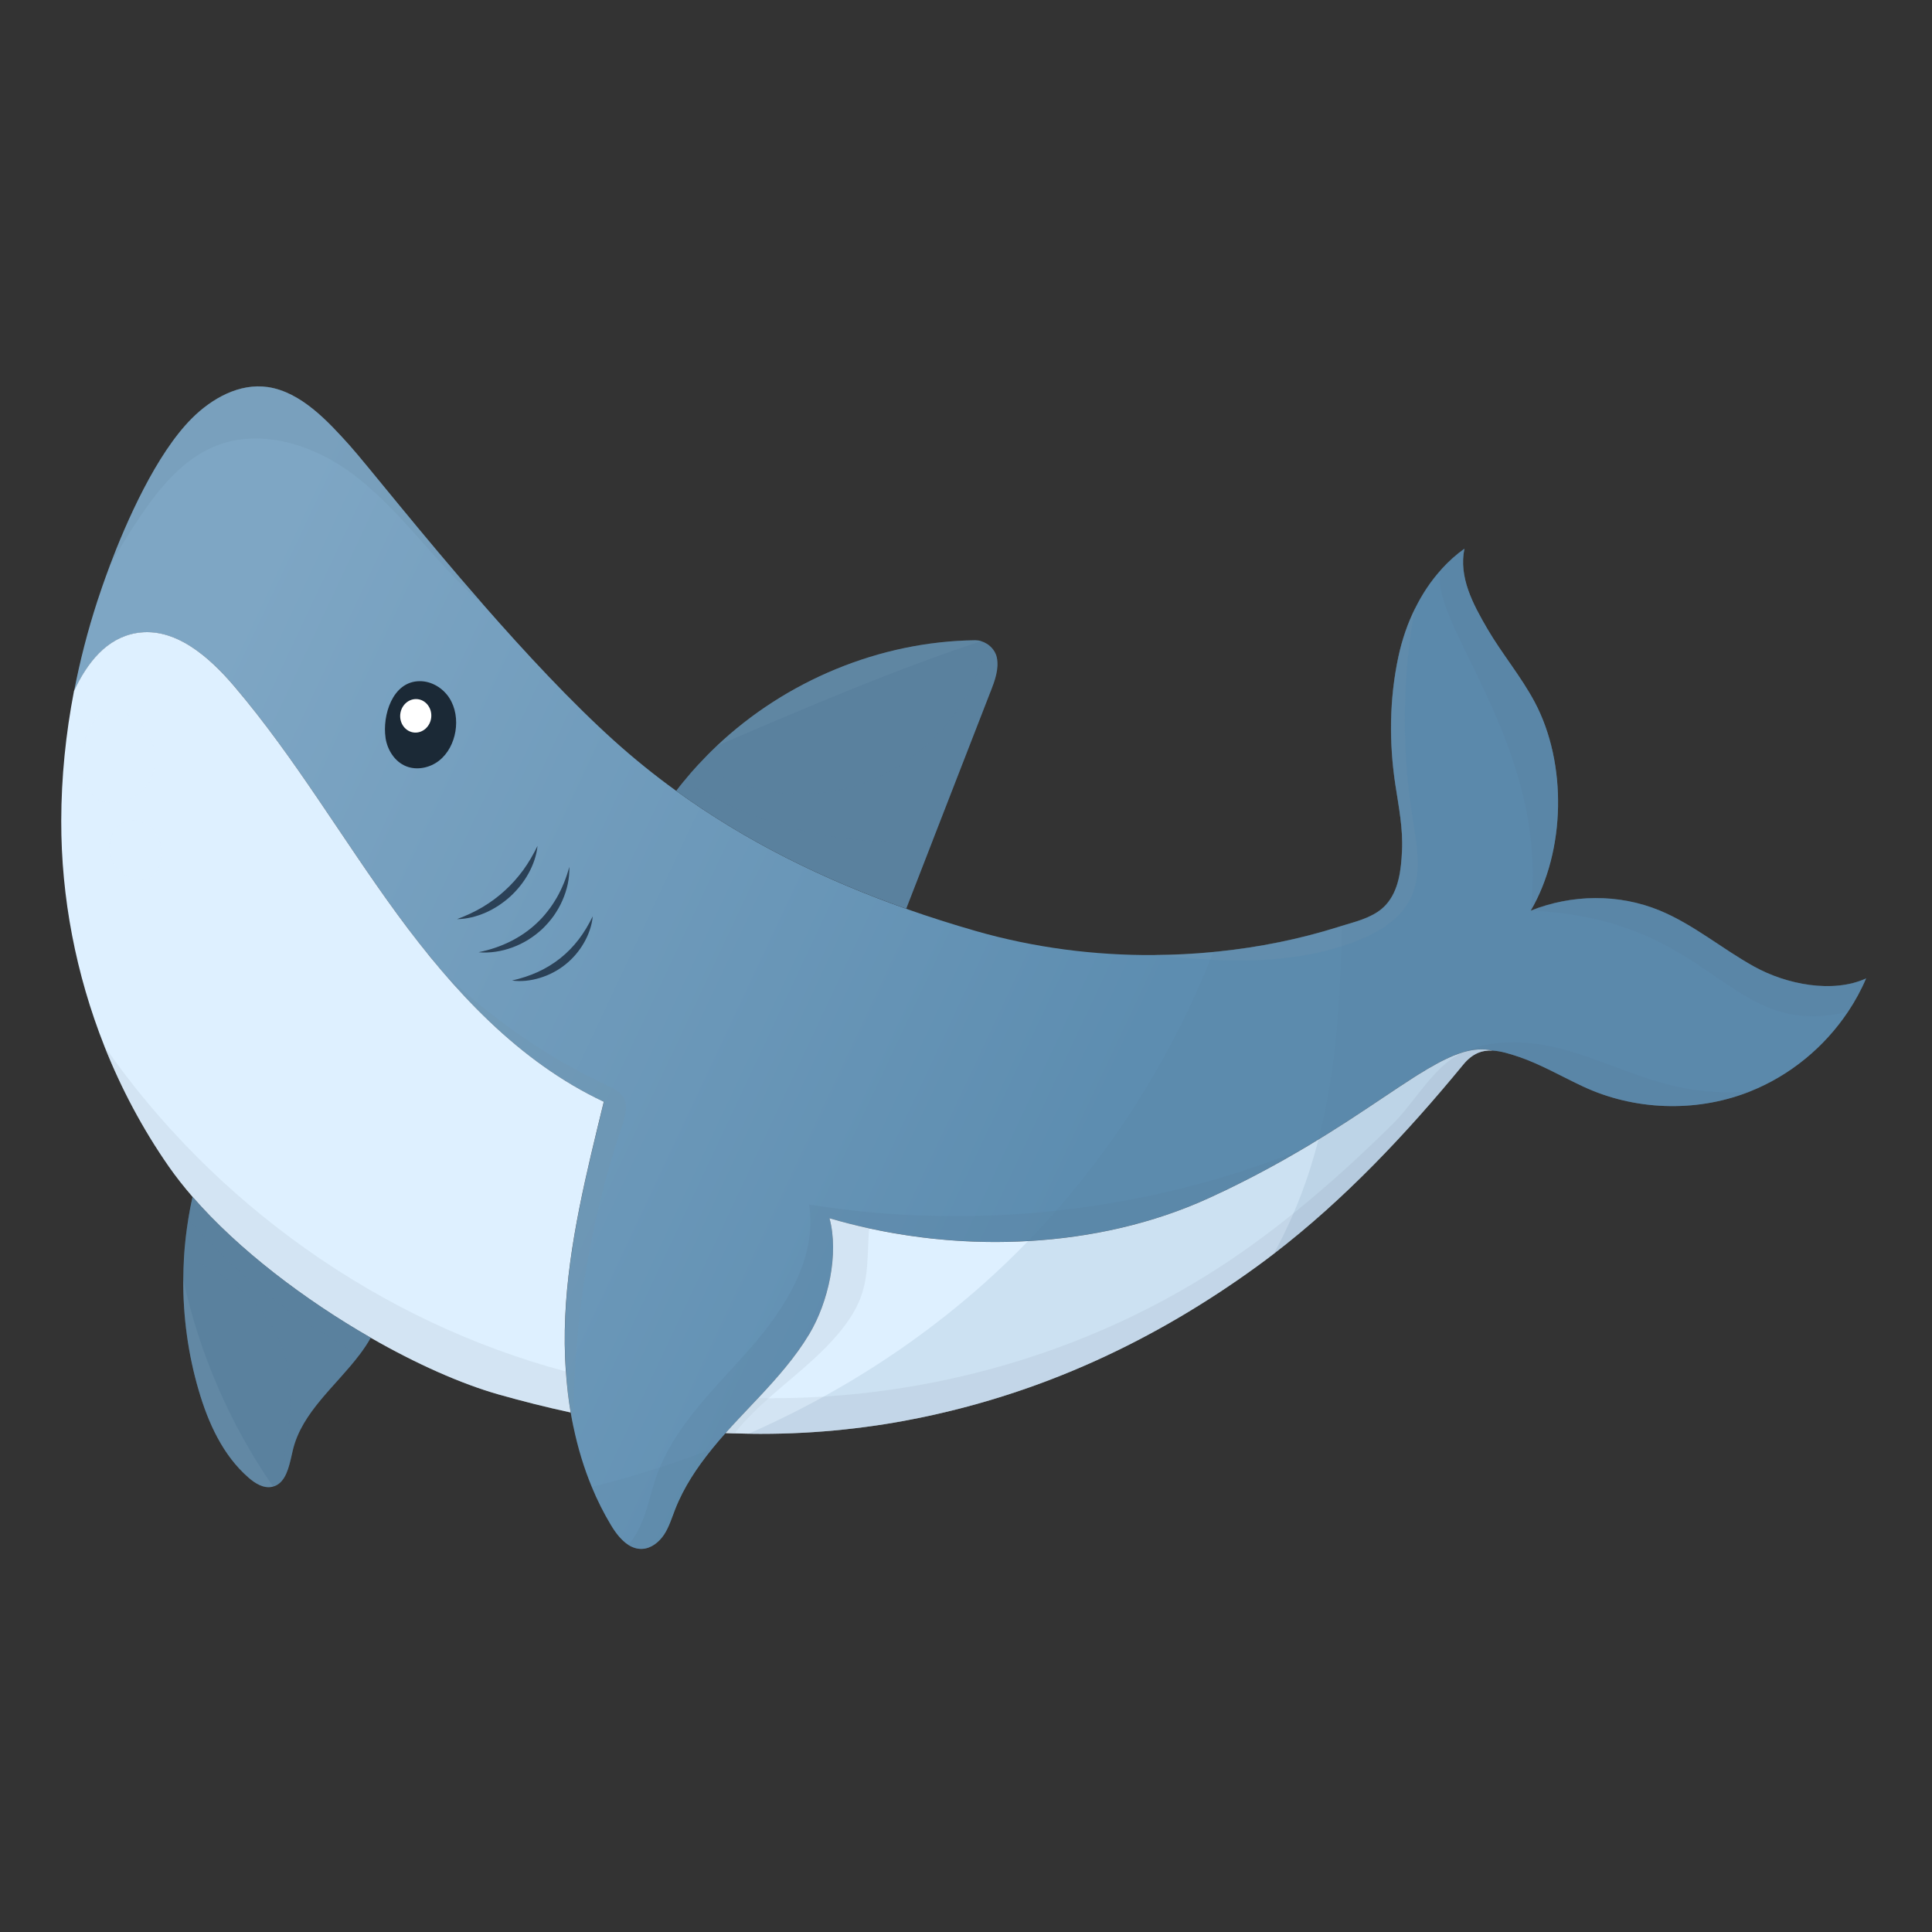 <?xml version="1.0" encoding="UTF-8"?>
<!-- Generated by Pixelmator Pro 3.6.14 -->
<svg width="500" height="500" viewBox="0 0 500 500" xmlns="http://www.w3.org/2000/svg">
    <rect x="0" y="0" width="500" height="500" fill="#333333" stroke="none"/>
    <g id="Group-copy">
        <linearGradient id="linearGradient1" x1="56.989" y1="170.437" x2="290.01" y2="279.966" gradientUnits="userSpaceOnUse">
            <stop offset="1e-05" stop-color="#7ea6c4" stop-opacity="1"/>
            <stop offset="1" stop-color="#5d8db0" stop-opacity="1"/>
        </linearGradient>
        <path id="Path" fill="url(#linearGradient1)" stroke="none" d="M 482.964 253.161 C 481.665 256.213 480.075 259.129 478.24 261.872 C 472.136 271.019 463.252 278.322 453.042 282.41 C 452.788 282.519 452.534 282.61 452.28 282.71 C 438.654 287.933 422.921 287.36 409.714 281.193 C 404.427 278.731 398.677 275.406 393.154 273.535 C 390.611 272.672 388.367 272.009 386.324 271.891 C 383.889 271.319 381.355 271.51 378.621 272.318 C 378.221 272.436 377.812 272.572 377.403 272.718 C 376.995 272.863 376.577 273.017 376.15 273.19 C 375.505 273.453 374.86 273.744 374.188 274.071 C 373.979 274.171 373.761 274.271 373.552 274.38 C 373.325 274.489 373.098 274.607 372.88 274.716 C 372.553 274.88 372.226 275.061 371.899 275.243 C 370.391 276.051 368.801 276.987 367.139 278.022 C 366.694 278.295 366.249 278.586 365.786 278.876 C 360.935 281.965 355.367 285.834 348.754 290.131 C 347.864 290.703 346.956 291.285 346.02 291.875 C 345.211 292.402 344.376 292.929 343.522 293.455 C 343.04 293.755 342.541 294.064 342.041 294.364 C 341.778 294.527 341.514 294.691 341.251 294.854 C 340.924 295.054 340.588 295.254 340.261 295.454 C 339.062 296.19 337.826 296.925 336.555 297.67 C 336.446 297.734 336.328 297.806 336.219 297.87 C 334.938 298.615 333.63 299.378 332.285 300.132 C 330.56 301.104 328.77 302.076 326.935 303.066 C 326.463 303.32 325.981 303.565 325.509 303.82 C 324.955 304.111 324.41 304.392 323.847 304.692 C 322.902 305.182 321.939 305.673 320.967 306.154 C 319.914 306.69 318.842 307.217 317.743 307.753 C 316.671 308.262 315.59 308.779 314.482 309.288 C 313.928 309.552 313.373 309.806 312.801 310.069 C 298.385 316.655 282.362 320.252 266.084 321.169 C 262.514 321.369 258.936 321.442 255.357 321.396 C 254.921 321.396 254.485 321.378 254.058 321.36 C 253.349 321.36 252.632 321.324 251.923 321.306 C 251.069 321.278 250.215 321.242 249.38 321.188 C 248.662 321.142 247.945 321.106 247.227 321.051 C 246.773 321.024 246.328 320.997 245.883 320.961 C 245.392 320.915 244.892 320.888 244.393 320.833 C 243.312 320.742 242.231 320.643 241.15 320.524 C 240.26 320.425 239.36 320.325 238.47 320.207 C 237.889 320.143 237.307 320.052 236.726 319.97 C 236.217 319.916 235.718 319.834 235.209 319.762 C 235.018 319.734 234.828 319.707 234.637 319.671 C 233.729 319.544 232.82 319.398 231.921 319.235 C 231.458 319.162 231.004 319.08 230.54 318.999 C 230.377 318.971 230.204 318.944 230.05 318.908 C 229.478 318.808 228.914 318.699 228.351 318.59 C 227.225 318.372 226.117 318.145 224.999 317.908 C 221.502 317.145 218.05 316.273 214.671 315.274 C 217.16 324.521 214.362 337.02 209.439 345.241 C 205.797 351.309 201.082 356.614 196.222 361.8 C 194.515 363.617 192.789 365.434 191.09 367.25 C 189.982 368.44 188.874 369.648 187.784 370.866 C 186.594 372.201 185.431 373.564 184.305 374.953 C 180.399 379.758 176.965 384.9 174.722 390.641 C 173.859 392.839 173.178 395.137 171.888 397.117 C 170.589 399.088 168.545 400.751 166.183 400.851 C 164.884 400.905 163.703 400.505 162.641 399.833 C 160.787 398.652 159.271 396.636 158.117 394.701 C 156.21 391.531 154.556 388.224 153.157 384.827 C 151.095 379.867 149.551 374.699 148.434 369.412 C 148.434 369.412 148.434 369.394 148.434 369.394 C 148.17 368.132 147.925 366.851 147.707 365.579 C 147.117 362.064 146.708 358.512 146.472 354.951 C 146.136 350.219 146.108 345.45 146.317 340.726 C 147.144 322.051 151.868 303.302 156.3 285.144 C 155.128 284.59 153.966 284.027 152.821 283.427 C 152.476 283.255 152.14 283.064 151.795 282.882 C 150.768 282.337 149.751 281.765 148.743 281.175 C 148.398 280.984 148.07 280.784 147.744 280.584 C 145.582 279.294 143.465 277.922 141.403 276.478 C 141.058 276.242 140.731 276.015 140.404 275.77 C 139.241 274.943 138.097 274.089 136.97 273.226 C 136.589 272.927 136.198 272.627 135.826 272.318 C 135.571 272.127 135.308 271.918 135.054 271.709 C 132.792 269.893 130.585 267.985 128.441 266.005 C 127.932 265.542 127.433 265.069 126.933 264.606 C 124.68 262.48 122.491 260.273 120.356 258.002 C 119.839 257.439 119.321 256.894 118.803 256.322 C 118.294 255.759 117.777 255.195 117.277 254.623 C 116.768 254.06 116.269 253.497 115.769 252.915 C 115.379 252.461 114.988 252.016 114.588 251.553 C 114.071 250.963 113.571 250.363 113.071 249.754 C 112.072 248.555 111.073 247.338 110.101 246.121 C 109.611 245.512 109.12 244.895 108.639 244.286 C 108.157 243.668 107.667 243.051 107.194 242.433 C 106.749 241.861 106.313 241.279 105.877 240.698 C 104.896 239.408 103.933 238.118 102.98 236.819 C 88.646 217.271 76.392 196.161 60.696 177.694 C 54.146 170.001 45.281 162.18 35.325 163.86 C 27.613 165.159 22.635 171.454 19.184 178.83 C 20.691 171 22.699 163.242 25.161 155.658 C 25.851 153.532 26.914 150.416 28.295 146.728 C 32.718 134.983 40.412 117.525 49.659 108.278 C 54.864 103.073 62.013 99.103 69.307 100.175 C 77.9 101.438 84.912 109.077 90.426 115.208 C 94.895 120.186 108.748 137.854 125.171 156.602 C 135.989 168.956 147.916 181.782 159.007 191.765 C 164.158 196.397 169.517 200.712 175.04 204.709 C 193.198 217.844 213.272 227.699 234.546 235.203 C 240.469 237.301 246.482 239.199 252.568 240.952 C 267.529 245.24 283.143 247.275 298.722 247.166 C 303.836 247.129 308.941 246.884 314.018 246.384 C 314.482 246.339 314.927 246.303 315.39 246.248 C 325.909 245.158 336.328 243.069 346.419 239.89 C 346.701 239.799 346.992 239.708 347.301 239.617 C 347.682 239.499 348.082 239.381 348.481 239.263 C 352.197 238.173 356.093 237.019 358.655 234.212 C 362.052 230.479 362.616 225.074 362.852 220.151 C 363.124 214.474 362.007 208.824 361.144 203.201 C 359.454 192.165 359.582 180.828 361.925 169.919 C 362.852 165.613 364.287 161.362 366.258 157.411 L 366.258 157.411 C 368.084 153.696 370.382 150.244 373.152 147.219 C 374.905 145.293 376.849 143.54 378.993 142.014 C 377.485 149.381 381.164 156.284 384.961 162.788 C 388.758 169.274 393.663 175.087 397.197 181.727 C 405.608 197.551 405.199 220.224 396.143 235.693 C 406.789 231.442 418.888 231.269 429.489 235.629 C 438.282 239.254 445.685 245.576 454.014 250.181 C 462.344 254.787 474.344 257.176 483 253.206 Z"/>
        <path id="path1" fill="#def0ff" stroke="none" d="M 386.314 271.891 C 383.499 271.737 381.046 272.636 378.657 275.543 C 364.051 293.301 348.009 310.378 329.633 324.494 C 328.189 325.611 326.717 326.71 325.237 327.782 C 318.696 332.533 311.92 336.975 304.944 341.072 C 290.891 349.31 276.004 356.087 260.507 361.037 C 259.817 361.255 259.126 361.473 258.436 361.691 C 256.374 362.327 254.321 362.927 252.268 363.499 C 250.215 364.071 248.172 364.598 246.146 365.098 C 244.956 365.388 243.748 365.67 242.567 365.942 C 242.294 366.006 242.013 366.079 241.74 366.133 C 240.632 366.378 239.524 366.615 238.425 366.842 C 238.171 366.896 237.934 366.951 237.68 366.996 C 236.472 367.25 235.273 367.468 234.074 367.696 C 230.658 368.331 227.27 368.867 223.9 369.303 C 222.138 369.539 220.394 369.748 218.65 369.93 C 211.338 370.711 204.134 371.075 197.013 371.075 C 195.923 371.075 194.824 371.075 193.743 371.038 L 193.743 371.038 C 193.688 371.038 193.634 371.038 193.588 371.038 C 192.435 371.02 191.281 370.984 190.127 370.957 C 190.082 370.957 190.019 370.957 189.973 370.957 C 189.246 370.938 188.52 370.911 187.793 370.884 C 188.883 369.667 189.991 368.449 191.099 367.269 C 192.807 365.452 194.533 363.635 196.232 361.818 C 201.082 356.632 205.806 351.327 209.448 345.259 C 214.371 337.038 217.169 324.539 214.68 315.292 C 218.059 316.282 221.511 317.164 225.008 317.927 C 226.117 318.172 227.234 318.39 228.36 318.608 C 228.923 318.717 229.487 318.826 230.059 318.926 C 230.213 318.962 230.386 318.989 230.549 319.017 C 231.013 319.098 231.467 319.171 231.93 319.253 C 232.829 319.407 233.738 319.562 234.646 319.689 C 234.837 319.725 235.027 319.752 235.218 319.78 C 235.727 319.852 236.227 319.934 236.735 319.989 C 237.317 320.07 237.898 320.152 238.479 320.225 C 239.369 320.343 240.269 320.443 241.159 320.543 C 242.24 320.661 243.321 320.761 244.402 320.852 C 244.892 320.906 245.392 320.933 245.892 320.979 C 246.337 321.015 246.782 321.042 247.236 321.069 C 247.954 321.124 248.671 321.16 249.389 321.206 C 250.233 321.26 251.087 321.297 251.932 321.324 C 252.641 321.351 253.358 321.378 254.067 321.378 C 254.503 321.396 254.939 321.406 255.366 321.415 C 258.945 321.469 262.523 321.387 266.093 321.188 C 282.362 320.27 298.395 316.673 312.81 310.087 C 313.382 309.824 313.937 309.57 314.491 309.306 C 315.59 308.798 316.68 308.289 317.752 307.771 C 318.842 307.235 319.923 306.708 320.976 306.172 C 321.957 305.691 322.911 305.2 323.856 304.71 C 324.419 304.419 324.964 304.138 325.518 303.838 C 325.991 303.584 326.472 303.338 326.944 303.084 C 328.779 302.103 330.569 301.122 332.294 300.15 C 333.639 299.387 334.947 298.633 336.228 297.888 C 336.337 297.825 336.455 297.752 336.564 297.688 C 337.836 296.953 339.071 296.208 340.27 295.472 C 340.606 295.272 340.942 295.072 341.26 294.872 C 341.523 294.709 341.796 294.545 342.05 294.382 C 342.55 294.082 343.04 293.773 343.531 293.474 C 344.385 292.947 345.22 292.42 346.029 291.893 C 346.965 291.303 347.864 290.712 348.763 290.149 C 355.376 285.852 360.944 281.992 365.795 278.895 C 366.258 278.604 366.703 278.322 367.148 278.041 C 368.81 277.005 370.4 276.07 371.908 275.261 C 372.244 275.079 372.571 274.898 372.889 274.734 C 373.116 274.625 373.343 274.507 373.561 274.398 C 373.77 274.289 373.988 274.189 374.197 274.089 C 374.869 273.762 375.514 273.481 376.159 273.208 C 376.586 273.036 377.004 272.872 377.413 272.736 C 377.821 272.581 378.23 272.454 378.63 272.336 C 381.364 271.528 383.889 271.337 386.333 271.909 Z"/>
        <path id="path2" fill="#5a819e" stroke="none" d="M 256.365 178.939 C 251.387 191.747 246.409 204.554 241.431 217.362 C 239.124 223.303 236.817 229.235 234.519 235.166 C 213.245 227.663 193.171 217.807 175.012 204.673 C 175.657 203.819 176.32 202.983 177.002 202.156 C 178.201 200.676 179.454 199.231 180.753 197.833 C 182.261 196.198 183.823 194.608 185.44 193.091 C 203.335 176.15 227.688 165.995 252.35 165.695 C 252.886 165.695 253.422 165.768 253.93 165.931 C 254.43 166.086 254.912 166.304 255.357 166.585 C 256.665 167.403 257.682 168.711 257.982 170.191 C 258.572 173.171 257.464 176.141 256.374 178.948 Z"/>
        <path id="path3" fill="#def0ff" stroke="none" d="M 146.445 354.924 C 146.681 358.494 147.09 362.036 147.68 365.552 C 141.467 364.207 135.29 362.654 129.149 360.919 C 119.421 358.167 107.73 352.98 95.94 346.204 C 78.908 336.43 61.677 323.386 49.841 309.742 C 47.579 307.135 45.517 304.51 43.682 301.885 C 36.942 292.202 31.356 281.71 26.996 270.71 C 19.665 252.207 15.814 232.287 15.85 212.448 C 15.868 201.157 17.013 189.894 19.156 178.803 C 22.617 171.427 27.595 165.141 35.298 163.833 C 45.253 162.143 54.119 169.973 60.668 177.667 C 76.374 196.134 88.618 217.235 102.952 236.792 C 117.286 256.349 134.318 274.825 156.264 285.126 C 151.84 303.284 147.108 322.032 146.281 340.708 C 146.072 345.423 146.108 350.191 146.436 354.933 Z"/>
        <path id="path4" fill="#5a819e" stroke="none" d="M 95.94 346.204 C 95.095 347.721 94.114 349.174 93.042 350.591 C 86.992 358.63 78.172 365.425 75.811 375.199 C 75.057 378.351 74.457 382.311 72.105 384.037 C 71.687 384.355 71.214 384.591 70.669 384.727 C 70.588 384.754 70.506 384.782 70.415 384.791 C 68.199 385.254 66.037 383.91 64.338 382.429 C 57.671 376.643 53.874 368.222 51.403 359.757 C 48.687 350.473 47.37 340.79 47.425 331.107 C 47.425 329.099 47.506 327.092 47.633 325.094 C 47.842 321.896 48.206 318.708 48.723 315.538 C 49.032 313.603 49.405 311.659 49.841 309.742 C 61.686 323.386 78.917 336.439 95.94 346.204 Z"/>
        <path id="path5" fill="#1b2936" stroke="none" d="M 99.773 190.947 C 100.245 194.09 102.162 197.161 105.169 198.332 C 107.948 199.422 111.273 198.705 113.616 196.87 C 115.96 195.035 117.368 192.21 117.858 189.312 C 118.358 186.342 117.913 183.163 116.278 180.619 C 114.634 178.076 111.718 176.277 108.648 176.286 C 101.481 176.305 98.928 185.325 99.782 190.938 Z"/>
        <path id="path6" fill="#ffffff" stroke="none" d="M 111.6 185.679 C 111.346 188.059 109.347 189.803 107.14 189.576 C 104.933 189.339 103.343 187.223 103.588 184.834 C 103.843 182.454 105.841 180.71 108.048 180.937 C 110.256 181.173 111.845 183.29 111.6 185.679 Z"/>
        <path id="path7" fill="#2b4157" stroke="none" d="M 118.286 237.873 C 120.629 236.992 122.827 235.984 124.889 234.757 C 126.942 233.522 128.877 232.123 130.621 230.506 C 132.392 228.917 133.964 227.127 135.39 225.202 C 136.798 223.258 138.015 221.168 139.114 218.916 C 138.851 221.414 137.997 223.848 136.761 226.073 C 135.535 228.308 133.9 230.316 132.02 232.05 C 130.112 233.758 127.969 235.193 125.625 236.202 C 123.3 237.219 120.792 237.846 118.276 237.873 Z"/>
        <path id="path8" fill="#2b4157" stroke="none" d="M 123.836 246.439 C 126.724 245.848 129.458 244.949 132.002 243.687 C 134.527 242.424 136.88 240.843 138.905 238.909 C 139.932 237.964 140.876 236.919 141.73 235.811 C 142.611 234.721 143.374 233.531 144.092 232.314 C 145.5 229.852 146.572 227.182 147.344 224.339 C 147.435 227.291 146.772 230.288 145.545 233.05 C 144.955 234.439 144.174 235.748 143.32 236.992 C 142.439 238.227 141.431 239.372 140.331 240.435 C 138.097 242.506 135.472 244.15 132.637 245.185 C 129.813 246.23 126.779 246.711 123.836 246.439 Z"/>
        <path id="path9" fill="#2b4157" stroke="none" d="M 132.492 253.769 C 134.845 253.224 137.061 252.516 139.16 251.562 C 141.249 250.608 143.202 249.418 144.982 248.01 C 146.753 246.593 148.352 244.967 149.751 243.142 C 151.15 241.316 152.34 239.308 153.403 237.137 C 153.176 239.544 152.34 241.906 151.104 244.041 C 149.869 246.175 148.234 248.101 146.281 249.645 C 144.337 251.199 142.094 252.361 139.732 253.079 C 137.379 253.806 134.89 254.087 132.492 253.76 Z"/>
        <path id="path10" fill="#5a819e" stroke="none" opacity="0.26" style="mix-blend-mode:multiply" d="M 256.365 178.939 C 249.08 197.678 241.795 216.427 234.519 235.166 C 213.245 227.663 193.171 217.807 175.012 204.673 C 176.82 202.302 178.727 200.022 180.753 197.833 C 192.081 205.272 207.25 207.298 220.203 203.71 C 235.791 199.404 248.871 186.923 253.885 171.545 C 254.421 169.91 254.866 168.229 255.357 166.576 C 256.665 167.394 257.682 168.702 257.982 170.182 C 258.572 173.162 257.464 176.132 256.374 178.939 Z"/>
        <path id="path11" fill="#5a819e" stroke="none" opacity="0.26" style="mix-blend-mode:multiply" d="M 241.431 217.353 C 239.124 223.294 236.817 229.225 234.519 235.157 C 213.245 227.654 193.171 217.798 175.012 204.663 C 175.657 203.81 176.32 202.974 177.002 202.147 C 196.041 214.056 219.077 219.524 241.441 217.344 Z"/>
        <path id="path12" fill="#5a819e" stroke="none" opacity="0.26" style="mix-blend-mode:multiply" d="M 95.94 346.204 C 90.299 356.332 78.59 363.699 75.811 375.19 C 75.057 378.341 74.457 382.302 72.105 384.028 C 74.966 370.848 77.446 357.249 71.596 345.468 C 66.936 336.085 57.398 328.909 47.624 325.094 C 47.969 319.934 48.705 314.793 49.841 309.742 C 61.686 323.386 78.917 336.439 95.94 346.204 Z"/>
        <path id="path13" fill="#5a819e" stroke="none" opacity="0.26" style="mix-blend-mode:multiply" d="M 95.94 346.204 C 95.095 347.721 94.114 349.174 93.042 350.591 C 92.979 350.555 92.915 350.518 92.852 350.482 C 87.928 347.721 83.078 344.796 78.381 341.644 C 69.852 335.921 61.767 329.463 54.719 321.987 C 52.956 320.107 50.713 317.918 48.723 315.538 C 49.032 313.603 49.405 311.659 49.841 309.742 C 61.686 323.386 78.917 336.439 95.94 346.204 Z"/>
        <path id="path14" fill="#5a819e" stroke="none" opacity="0.26" style="mix-blend-mode:multiply" d="M 396.116 235.657 C 401.357 192.682 368.32 159.863 373.125 147.183 C 374.878 145.257 376.822 143.504 378.966 141.978 C 377.458 149.345 381.137 156.248 384.934 162.752 C 388.731 169.237 393.636 175.051 397.169 181.691 C 405.581 197.515 405.172 220.187 396.116 235.657 Z"/>
        <path id="path15" fill="#5a819e" stroke="none" opacity="0.26" style="mix-blend-mode:multiply" d="M 482.964 253.161 C 481.665 256.213 480.075 259.129 478.24 261.872 C 446.657 269.275 444.331 237.828 396.116 235.657 C 406.762 231.406 418.861 231.233 429.461 235.593 C 438.255 239.217 445.658 245.54 453.987 250.145 C 462.317 254.75 474.316 257.139 482.973 253.17 Z"/>
        <path id="path16" fill="#c1d1de" stroke="none" opacity="0.36" style="mix-blend-mode:multiply" d="M 146.445 354.924 C 146.681 358.494 147.09 362.036 147.68 365.552 C 141.467 364.207 135.29 362.654 129.149 360.919 C 119.421 358.167 107.73 352.98 95.94 346.204 C 78.908 336.43 61.677 323.386 49.841 309.742 C 47.579 307.135 45.517 304.51 43.682 301.885 C 36.942 292.202 31.356 281.71 26.996 270.71 C 55.364 311.523 98.374 342.134 146.445 354.933 Z"/>
        <path id="path17" fill="#c1d1de" stroke="none" opacity="0.36" style="mix-blend-mode:multiply" d="M 386.314 271.891 C 383.499 271.737 381.046 272.636 378.657 275.543 C 364.051 293.301 348.009 310.378 329.633 324.494 C 328.189 325.611 326.717 326.71 325.237 327.782 C 318.696 332.533 311.92 336.975 304.944 341.072 C 290.891 349.31 276.004 356.087 260.507 361.037 C 259.817 361.255 259.126 361.473 258.436 361.691 C 256.374 362.327 254.321 362.927 252.268 363.499 C 250.215 364.071 248.172 364.598 246.146 365.098 C 244.956 365.388 243.748 365.67 242.567 365.942 C 242.294 366.006 242.013 366.079 241.74 366.133 C 240.632 366.378 239.524 366.615 238.425 366.842 C 238.171 366.896 237.934 366.951 237.68 366.996 C 236.472 367.25 235.273 367.468 234.074 367.696 C 230.658 368.331 227.27 368.867 223.9 369.303 C 222.138 369.539 220.394 369.748 218.65 369.93 C 211.338 370.711 204.134 371.075 197.013 371.075 C 195.923 371.075 194.824 371.075 193.743 371.038 L 193.743 371.038 C 193.688 371.038 193.634 371.038 193.588 371.038 C 192.435 371.02 191.281 370.984 190.127 370.957 C 190.082 370.957 190.019 370.957 189.973 370.957 C 189.246 370.938 188.52 370.911 187.793 370.884 C 188.883 369.667 189.991 368.449 191.099 367.269 C 192.807 365.452 194.533 363.635 196.232 361.818 C 197.14 361.837 198.057 361.846 198.975 361.855 C 203.716 361.873 208.458 361.728 213.2 361.437 C 247.781 359.266 281.89 348.765 311.402 330.598 C 313.264 329.454 315.108 328.282 316.943 327.074 C 323.111 322.995 329.052 318.608 334.802 313.957 C 343.713 306.79 352.169 299.042 360.317 291.012 C 365.631 285.78 370.391 277.268 376.541 273.472 C 377.213 273.054 377.921 272.672 378.648 272.336 C 381.382 271.528 383.907 271.337 386.351 271.909 Z"/>
        <path id="path18" fill="#5a819e" stroke="none" opacity="0.26" style="mix-blend-mode:multiply" d="M 453.042 282.41 C 452.788 282.519 452.534 282.61 452.28 282.71 C 438.654 287.933 422.921 287.36 409.714 281.193 C 404.427 278.731 398.677 275.406 393.154 273.535 C 390.611 272.672 388.367 272.009 386.324 271.891 C 383.889 271.319 381.355 271.51 378.621 272.318 C 385.77 268.939 394.753 269.275 402.202 270.992 C 412.902 273.453 422.812 278.677 433.513 281.129 C 439.898 282.601 446.52 283.009 453.051 282.419 Z"/>
        <path id="path19" fill="#c1d1de" stroke="none" opacity="0.36" style="mix-blend-mode:multiply" d="M 224.981 317.89 C 224.908 318.335 224.845 318.789 224.827 319.253 C 224.363 327.71 224.908 333.868 219.795 341.408 C 214.626 349.029 207.141 354.688 200.201 360.728 C 196.613 363.853 193.07 367.214 190.109 370.938 C 189.328 370.92 188.547 370.884 187.775 370.857 C 188.865 369.639 189.973 368.422 191.081 367.241 C 192.789 365.425 194.515 363.608 196.213 361.791 C 201.064 356.604 205.788 351.3 209.43 345.232 C 214.353 337.011 217.151 324.512 214.662 315.265 C 218.05 316.255 221.493 317.136 224.99 317.899 Z"/>
        <path id="path20" fill="#5a819e" stroke="none" opacity="0.26" style="mix-blend-mode:multiply" d="M 336.536 297.661 C 336.428 297.725 336.309 297.797 336.2 297.861 C 334.92 298.606 333.612 299.369 332.267 300.123 C 330.541 301.095 328.752 302.067 326.917 303.057 C 326.445 303.311 325.963 303.556 325.491 303.811 C 321.531 305.9 317.307 307.989 312.783 310.051 C 298.367 316.637 282.344 320.234 266.066 321.151 C 262.496 321.351 258.917 321.424 255.338 321.378 C 254.902 321.378 254.466 321.36 254.04 321.342 C 253.331 321.342 252.613 321.306 251.905 321.287 C 251.051 321.26 250.197 321.224 249.361 321.169 C 248.644 321.124 247.926 321.088 247.209 321.033 C 246.755 321.006 246.309 320.979 245.864 320.942 C 245.374 320.897 244.874 320.87 244.375 320.815 C 243.294 320.724 242.213 320.624 241.132 320.506 C 240.241 320.406 239.342 320.307 238.452 320.188 C 237.871 320.125 237.289 320.034 236.708 319.952 C 236.199 319.898 235.7 319.816 235.191 319.743 C 235 319.716 234.809 319.689 234.619 319.653 C 233.71 319.525 232.802 319.38 231.903 319.216 C 231.44 319.153 230.985 319.062 230.522 318.98 C 230.359 318.953 230.186 318.926 230.032 318.889 C 229.459 318.789 228.896 318.68 228.333 318.572 C 227.207 318.354 226.098 318.126 224.981 317.89 C 221.484 317.127 218.032 316.255 214.653 315.256 C 217.142 324.503 214.344 337.002 209.421 345.223 C 205.778 351.291 201.064 356.595 196.204 361.782 C 194.497 363.599 192.771 365.416 191.072 367.232 C 189.964 368.422 188.856 369.63 187.766 370.848 C 186.576 372.183 185.413 373.545 184.287 374.935 C 180.381 379.74 176.947 384.882 174.704 390.622 C 173.841 392.821 173.159 395.119 171.87 397.099 C 170.57 399.07 168.527 400.733 166.165 400.832 C 164.866 400.887 163.685 400.487 162.622 399.815 C 163.095 399.279 163.531 398.716 163.931 398.116 C 167.182 393.32 168.018 387.352 169.953 381.884 C 170.216 381.166 170.48 380.458 170.779 379.758 C 175.739 367.814 185.722 358.603 194.288 348.793 C 203.362 338.41 211.528 325.348 209.375 311.723 C 230.477 315.12 252.032 315.628 273.279 313.33 C 294.943 310.996 316.289 305.736 336.527 297.661 Z"/>
        <path id="path21" fill="#7195b0" stroke="none" opacity="0.35" style="mix-blend-mode:screen" d="M 125.143 156.566 C 121.274 153.296 117.695 149.626 114.298 145.893 C 106.395 137.227 98.965 127.889 89.282 121.267 C 79.589 114.645 66.918 111.057 55.99 115.345 C 47.479 118.688 41.338 126.172 36.224 133.748 C 33.381 137.945 30.729 142.277 28.276 146.701 C 32.7 134.956 40.394 117.497 49.641 108.25 C 54.846 103.046 61.994 99.076 69.289 100.148 C 77.882 101.411 84.894 109.05 90.408 115.181 C 94.877 120.159 108.73 137.827 125.153 156.575 Z"/>
        <path id="path22" fill="#7195b0" stroke="none" opacity="0.35" style="mix-blend-mode:screen" d="M 160.951 291.484 C 152.503 316.519 148.27 342.961 148.416 369.376 C 148.152 368.113 147.907 366.833 147.689 365.561 C 147.099 362.045 146.69 358.494 146.454 354.933 C 146.118 350.201 146.09 345.432 146.299 340.708 C 147.126 322.032 151.849 303.284 156.282 285.126 C 139.968 277.477 126.37 265.296 114.588 251.526 C 127.051 263.561 141.485 273.562 157.163 280.92 C 158.689 281.638 160.324 282.41 161.233 283.836 C 162.65 286.071 161.805 288.977 160.96 291.484 Z"/>
        <path id="path23" fill="#7195b0" stroke="none" opacity="0.25" style="mix-blend-mode:screen" d="M 253.921 165.922 C 231.467 173.352 209.666 182.681 187.911 192.001 C 187.094 192.355 186.267 192.71 185.44 193.091 C 203.335 176.15 227.688 165.995 252.35 165.695 C 252.886 165.695 253.422 165.768 253.93 165.931 Z"/>
        <path id="path24" fill="#7195b0" stroke="none" opacity="0.35" style="mix-blend-mode:screen" d="M 70.669 384.718 C 70.588 384.745 70.506 384.773 70.415 384.782 C 68.199 385.245 66.037 383.901 64.338 382.42 C 57.671 376.634 53.874 368.213 51.403 359.747 C 48.687 350.464 47.37 340.781 47.425 331.098 C 51.567 350.255 59.524 368.595 70.678 384.718 Z"/>
        <path id="path25" fill="#7195b0" stroke="none" opacity="0.35" style="mix-blend-mode:screen" d="M 364.75 233.077 C 362.07 238.073 356.866 241.198 351.615 243.314 C 350.144 243.905 348.654 244.45 347.146 244.922 C 347.073 244.949 346.992 244.976 346.919 244.995 C 336.146 248.401 324.673 248.955 313.192 248.365 C 308.341 248.11 303.491 247.665 298.694 247.129 C 303.809 247.093 308.913 246.848 313.991 246.348 C 314.454 246.303 314.9 246.266 315.363 246.212 C 325.881 245.122 336.3 243.033 346.392 239.853 C 346.674 239.762 346.965 239.672 347.273 239.581 C 347.655 239.463 348.055 239.345 348.454 239.227 C 352.169 238.137 356.066 236.983 358.628 234.176 C 362.025 230.443 362.588 225.038 362.824 220.115 C 363.097 214.437 361.98 208.787 361.117 203.165 C 359.427 192.128 359.554 180.792 361.898 169.883 C 362.824 165.577 364.26 161.326 366.231 157.374 C 364.696 165.159 363.924 173.125 363.66 181.055 C 363.324 191.211 363.942 201.402 365.531 211.44 C 366.685 218.716 368.238 226.6 364.759 233.077 Z"/>
        <path id="path26" fill="#5a819e" stroke="none" opacity="0.13" style="mix-blend-mode:multiply" d="M 170.788 379.758 C 175.339 378.287 179.836 376.679 184.287 374.935 C 180.381 379.74 176.947 384.882 174.704 390.622 C 173.841 392.821 173.159 395.119 171.87 397.099 C 170.57 399.07 168.527 400.733 166.165 400.832 C 164.866 400.887 163.685 400.487 162.622 399.815 C 160.769 398.634 159.252 396.618 158.099 394.683 C 156.191 391.513 154.538 388.206 153.139 384.809 C 159.089 383.347 164.975 381.666 170.788 379.768 Z"/>
        <path id="path27" fill="#5a819e" stroke="none" opacity="0.13" style="mix-blend-mode:multiply" d="M 482.964 253.161 C 481.665 256.213 480.075 259.129 478.24 261.872 C 472.136 271.019 463.252 278.322 453.042 282.41 C 452.788 282.519 452.534 282.61 452.28 282.71 C 438.654 287.933 422.921 287.36 409.714 281.193 C 404.427 278.731 398.677 275.406 393.154 273.535 C 390.611 272.672 388.367 272.009 386.324 271.891 C 383.508 271.737 381.055 272.636 378.666 275.543 C 364.06 293.301 348.018 310.378 329.642 324.494 C 328.198 325.611 326.726 326.71 325.246 327.782 C 318.705 332.533 311.929 336.975 304.953 341.072 C 290.901 349.31 276.013 356.087 260.516 361.037 C 259.826 361.255 259.135 361.473 258.445 361.691 C 256.383 362.327 254.33 362.927 252.277 363.499 C 250.225 364.071 248.181 364.598 246.155 365.098 C 244.965 365.388 243.757 365.67 242.576 365.942 C 242.303 366.006 242.022 366.079 241.749 366.133 C 240.641 366.378 239.533 366.615 238.434 366.842 C 238.18 366.896 237.943 366.951 237.689 366.996 C 236.481 367.25 235.282 367.468 234.083 367.696 C 230.668 368.331 227.279 368.867 223.909 369.303 C 222.147 369.539 220.403 369.748 218.659 369.93 C 211.347 370.711 204.143 371.075 197.022 371.075 C 195.932 371.075 194.833 371.075 193.752 371.038 C 200.383 368.122 206.868 364.916 213.2 361.419 C 228.151 353.171 242.195 343.297 254.957 331.879 C 258.799 328.436 262.514 324.866 266.093 321.16 C 268.573 318.617 270.971 316.01 273.306 313.339 C 290.156 294.164 303.69 272.045 313.21 248.374 C 313.482 247.701 313.755 247.029 314.009 246.357 C 314.473 246.312 314.918 246.275 315.381 246.221 C 325.9 245.131 336.318 243.042 346.41 239.862 C 346.692 239.771 346.983 239.681 347.291 239.59 C 347.673 239.472 348.073 239.354 348.472 239.236 C 352.188 238.146 356.084 236.992 358.646 234.185 C 362.043 230.452 362.606 225.047 362.843 220.124 C 363.115 214.446 361.998 208.797 361.135 203.174 C 359.445 192.137 359.572 180.801 361.916 169.892 C 362.843 165.586 364.278 161.335 366.249 157.384 L 366.249 157.384 C 368.075 153.668 370.373 150.217 373.143 147.192 C 374.897 145.266 376.84 143.513 378.984 141.987 C 377.476 149.354 381.155 156.257 384.952 162.761 C 388.749 169.247 393.654 175.06 397.188 181.7 C 405.599 197.524 405.19 220.196 396.134 235.666 C 406.78 231.415 418.879 231.242 429.48 235.602 C 438.272 239.227 445.676 245.549 454.005 250.154 C 462.335 254.759 474.334 257.148 482.991 253.179 Z"/>
        <path id="path28" fill="#5a819e" stroke="none" opacity="0.13" style="mix-blend-mode:multiply" d="M 482.964 253.161 C 481.665 256.213 480.075 259.129 478.24 261.872 C 472.136 271.019 463.252 278.322 453.042 282.41 C 452.788 282.519 452.534 282.61 452.28 282.71 C 438.654 287.933 422.921 287.36 409.714 281.193 C 404.427 278.731 398.677 275.406 393.154 273.535 C 390.611 272.672 388.367 272.009 386.324 271.891 C 383.508 271.737 381.055 272.636 378.666 275.543 C 364.06 293.301 348.018 310.378 329.642 324.494 C 331.523 321.06 333.239 317.545 334.783 313.939 C 335.383 312.549 335.964 311.159 336.5 309.742 C 338.399 304.837 339.961 299.878 341.242 294.854 C 345.393 278.677 346.692 261.908 347.146 244.922 C 347.201 243.142 347.237 241.361 347.273 239.581 C 347.655 239.463 348.055 239.345 348.454 239.227 C 352.169 238.137 356.066 236.983 358.628 234.176 C 362.025 230.443 362.588 225.038 362.824 220.115 C 363.097 214.437 361.98 208.787 361.117 203.165 C 359.427 192.128 359.554 180.792 361.898 169.883 C 362.824 165.577 364.26 161.326 366.231 157.374 L 366.231 157.374 C 368.057 153.659 370.355 150.207 373.125 147.183 C 374.878 145.257 376.822 143.504 378.966 141.978 C 377.458 149.345 381.137 156.248 384.934 162.752 C 388.731 169.237 393.636 175.051 397.169 181.691 C 405.581 197.515 405.172 220.187 396.116 235.657 C 406.762 231.406 418.861 231.233 429.461 235.593 C 438.255 239.217 445.658 245.54 453.987 250.145 C 462.317 254.75 474.316 257.139 482.973 253.17 Z"/>
        <path id="path29" fill="#def0ff" stroke="none" opacity="0.51" style="mix-blend-mode:screen" d="M 23.862 205.754 C 25.251 207.243 27.377 207.861 29.412 207.825 C 33.799 207.752 37.941 204.727 39.522 200.63 C 42.192 193.681 36.506 182.954 28.14 184.18 C 20.728 185.261 19.62 201.212 23.862 205.754 Z"/>
        <path id="path30" fill="#def0ff" stroke="none" opacity="0.51" style="mix-blend-mode:screen" d="M 28.776 222.204 C 29.63 224.429 31.528 226.164 33.717 227.118 C 35.298 227.809 37.178 228.108 38.713 227.336 C 40.412 226.482 41.284 224.547 41.593 222.676 C 41.965 220.414 41.675 217.998 40.521 216.009 C 39.367 214.02 37.305 212.521 35.025 212.294 C 29.902 211.785 27.132 217.907 28.767 222.195 Z"/>
    </g>
</svg>
